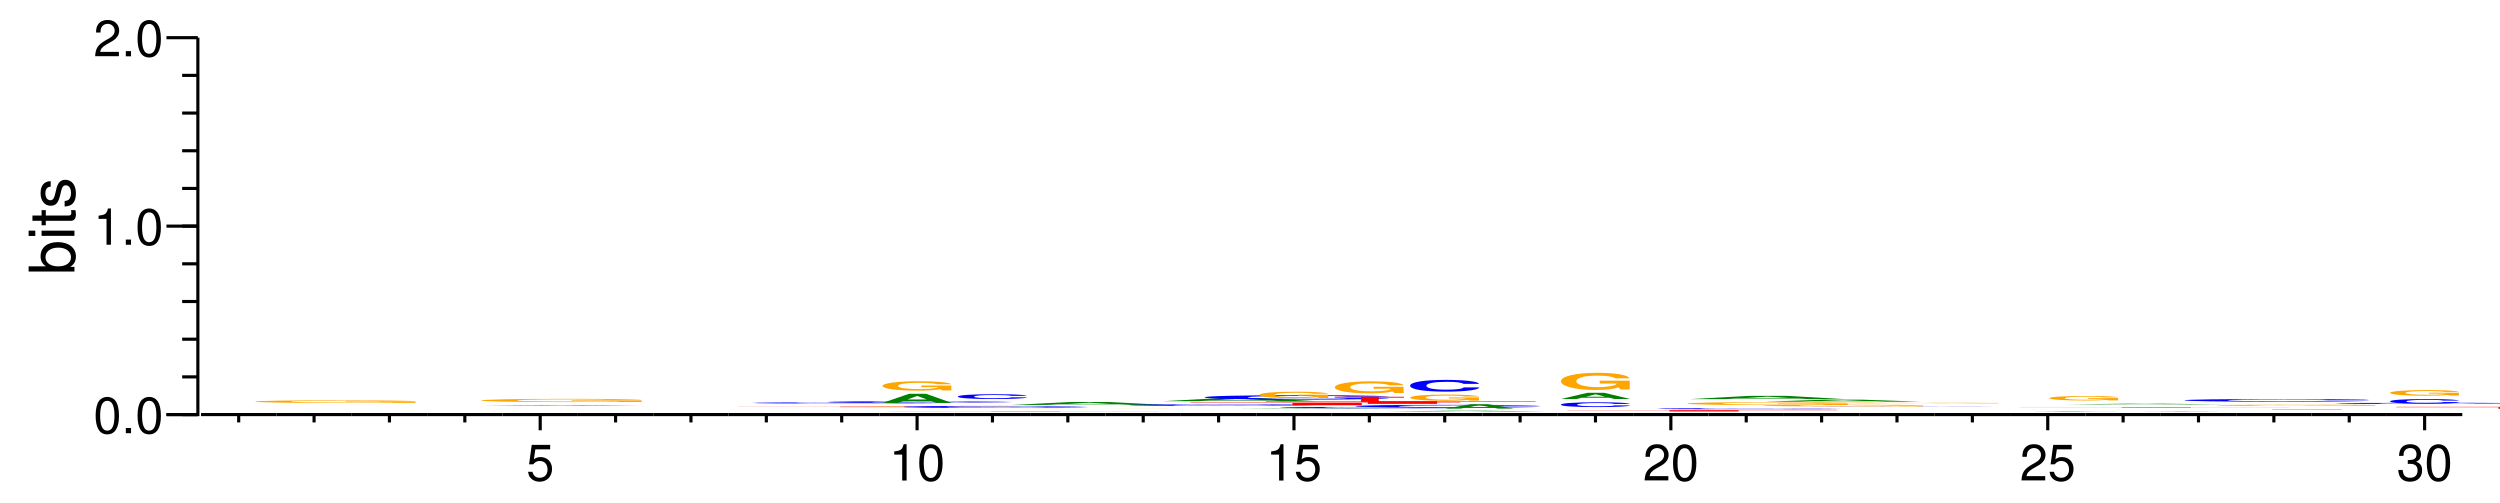 <?xml version="1.0" encoding="UTF-8"?>
<svg xmlns="http://www.w3.org/2000/svg" xmlns:xlink="http://www.w3.org/1999/xlink" width="398pt" height="80pt" viewBox="0 0 398 80" version="1.1">
<defs>
<g>
<symbol overflow="visible" id="glyph0-0">
<path style="stroke:none;" d=""/>
</symbol>
<symbol overflow="visible" id="glyph0-1">
<path style="stroke:none;" d="M 2.203 -5.781 C 1.672 -5.781 1.188 -5.547 0.891 -5.156 C 0.531 -4.641 0.344 -3.875 0.344 -2.797 C 0.344 -0.844 0.984 0.188 2.203 0.188 C 3.406 0.188 4.062 -0.844 4.062 -2.75 C 4.062 -3.875 3.875 -4.625 3.5 -5.156 C 3.203 -5.547 2.734 -5.781 2.203 -5.781 Z M 2.203 -5.156 C 2.953 -5.156 3.344 -4.391 3.344 -2.812 C 3.344 -1.172 2.969 -0.406 2.188 -0.406 C 1.438 -0.406 1.062 -1.203 1.062 -2.797 C 1.062 -4.391 1.438 -5.156 2.203 -5.156 Z M 2.203 -5.156 "/>
</symbol>
<symbol overflow="visible" id="glyph0-2">
<path style="stroke:none;" d="M 1.531 -0.828 L 0.703 -0.828 L 0.703 0 L 1.531 0 Z M 1.531 -0.828 "/>
</symbol>
<symbol overflow="visible" id="glyph0-3">
<path style="stroke:none;" d="M 2.078 -4.125 L 2.078 0 L 2.781 0 L 2.781 -5.781 L 2.312 -5.781 C 2.062 -4.891 1.906 -4.781 0.812 -4.625 L 0.812 -4.125 Z M 2.078 -4.125 "/>
</symbol>
<symbol overflow="visible" id="glyph0-4">
<path style="stroke:none;" d="M 4.047 -0.703 L 1.062 -0.703 C 1.141 -1.172 1.391 -1.484 2.094 -1.906 L 2.891 -2.359 C 3.688 -2.797 4.094 -3.391 4.094 -4.094 C 4.094 -4.578 3.891 -5.031 3.562 -5.328 C 3.219 -5.641 2.812 -5.781 2.266 -5.781 C 1.547 -5.781 1.016 -5.531 0.703 -5.031 C 0.5 -4.734 0.422 -4.375 0.406 -3.781 L 1.109 -3.781 C 1.125 -4.172 1.172 -4.406 1.266 -4.594 C 1.453 -4.953 1.828 -5.172 2.25 -5.172 C 2.891 -5.172 3.375 -4.703 3.375 -4.078 C 3.375 -3.609 3.109 -3.219 2.594 -2.922 L 1.859 -2.5 C 0.688 -1.812 0.344 -1.266 0.266 -0.016 L 4.047 -0.016 Z M 4.047 -0.703 "/>
</symbol>
<symbol overflow="visible" id="glyph0-5">
<path style="stroke:none;" d="M 3.812 -5.672 L 0.875 -5.672 L 0.453 -2.578 L 1.109 -2.578 C 1.438 -2.969 1.703 -3.109 2.156 -3.109 C 2.906 -3.109 3.391 -2.594 3.391 -1.75 C 3.391 -0.938 2.906 -0.438 2.141 -0.438 C 1.531 -0.438 1.156 -0.75 0.984 -1.391 L 0.281 -1.391 C 0.375 -0.922 0.453 -0.703 0.625 -0.5 C 0.938 -0.062 1.516 0.188 2.156 0.188 C 3.297 0.188 4.109 -0.641 4.109 -1.844 C 4.109 -2.969 3.359 -3.734 2.266 -3.734 C 1.875 -3.734 1.547 -3.625 1.219 -3.391 L 1.453 -4.969 L 3.812 -4.969 Z M 3.812 -5.672 "/>
</symbol>
<symbol overflow="visible" id="glyph0-6">
<path style="stroke:none;" d="M 1.766 -2.656 L 2.156 -2.656 C 2.922 -2.656 3.328 -2.297 3.328 -1.609 C 3.328 -0.875 2.891 -0.438 2.156 -0.438 C 1.391 -0.438 1.016 -0.828 0.953 -1.688 L 0.25 -1.688 C 0.281 -1.219 0.375 -0.906 0.5 -0.656 C 0.797 -0.094 1.359 0.188 2.125 0.188 C 3.297 0.188 4.047 -0.516 4.047 -1.609 C 4.047 -2.359 3.766 -2.75 3.094 -2.984 C 3.609 -3.203 3.875 -3.609 3.875 -4.188 C 3.875 -5.188 3.234 -5.781 2.156 -5.781 C 1.016 -5.781 0.406 -5.141 0.375 -3.922 L 1.078 -3.922 C 1.094 -4.266 1.125 -4.469 1.203 -4.641 C 1.375 -4.969 1.719 -5.172 2.156 -5.172 C 2.781 -5.172 3.156 -4.797 3.156 -4.172 C 3.156 -3.766 3.016 -3.516 2.703 -3.375 C 2.516 -3.297 2.25 -3.266 1.766 -3.25 Z M 1.766 -2.656 "/>
</symbol>
<symbol overflow="visible" id="glyph1-0">
<path style="stroke:none;" d=""/>
</symbol>
<symbol overflow="visible" id="glyph1-1">
<path style="stroke:none;" d="M -7.297 -0.547 L 0 -0.547 L 0 -1.297 L -0.672 -1.297 C -0.062 -1.688 0.234 -2.219 0.234 -2.953 C 0.234 -4.328 -0.906 -5.234 -2.641 -5.234 C -4.344 -5.234 -5.391 -4.375 -5.391 -2.984 C -5.391 -2.266 -5.125 -1.766 -4.531 -1.375 L -7.297 -1.375 Z M -4.609 -2.828 C -4.609 -3.766 -3.797 -4.359 -2.547 -4.359 C -1.359 -4.359 -0.547 -3.734 -0.547 -2.828 C -0.547 -1.938 -1.344 -1.375 -2.578 -1.375 C -3.812 -1.375 -4.609 -1.938 -4.609 -2.828 Z M -4.609 -2.828 "/>
</symbol>
<symbol overflow="visible" id="glyph1-2">
<path style="stroke:none;" d="M -5.234 -1.5 L -5.234 -0.672 L 0 -0.672 L 0 -1.5 Z M -7.297 -1.5 L -7.297 -0.656 L -6.234 -0.656 L -6.234 -1.5 Z M -7.297 -1.5 "/>
</symbol>
<symbol overflow="visible" id="glyph1-3">
<path style="stroke:none;" d="M -5.234 -2.547 L -5.234 -1.688 L -6.688 -1.688 L -6.688 -0.844 L -5.234 -0.844 L -5.234 -0.141 L -4.562 -0.141 L -4.562 -0.844 L -0.594 -0.844 C -0.062 -0.844 0.234 -1.203 0.234 -1.859 C 0.234 -2.078 0.203 -2.266 0.156 -2.547 L -0.547 -2.547 C -0.516 -2.422 -0.5 -2.312 -0.5 -2.141 C -0.5 -1.781 -0.594 -1.688 -0.969 -1.688 L -4.562 -1.688 L -4.562 -2.547 Z M -5.234 -2.547 "/>
</symbol>
<symbol overflow="visible" id="glyph1-4">
<path style="stroke:none;" d="M -3.781 -4.375 C -4.812 -4.375 -5.391 -3.688 -5.391 -2.484 C -5.391 -1.266 -4.766 -0.469 -3.797 -0.469 C -2.969 -0.469 -2.578 -0.891 -2.281 -2.125 L -2.094 -2.906 C -1.953 -3.484 -1.734 -3.719 -1.375 -3.719 C -0.875 -3.719 -0.547 -3.234 -0.547 -2.5 C -0.547 -2.047 -0.672 -1.672 -0.891 -1.453 C -1.047 -1.328 -1.188 -1.266 -1.562 -1.219 L -1.562 -0.344 C -0.344 -0.375 0.234 -1.062 0.234 -2.438 C 0.234 -3.75 -0.422 -4.594 -1.438 -4.594 C -2.203 -4.594 -2.641 -4.156 -2.891 -3.109 L -3.078 -2.312 C -3.234 -1.625 -3.453 -1.344 -3.828 -1.344 C -4.312 -1.344 -4.625 -1.766 -4.625 -2.453 C -4.625 -3.125 -4.328 -3.484 -3.781 -3.5 Z M -3.781 -4.375 "/>
</symbol>
<symbol overflow="visible" id="glyph2-0">
<path style="stroke:none;" d=""/>
</symbol>
<symbol overflow="visible" id="glyph2-1">
<path style="stroke:none;" d="M 27.156 -0.219 L 16 -0.219 L 16 -0.141 L 22.344 -0.141 C 22.203 -0.125 21.812 -0.109 20.969 -0.094 C 19.594 -0.062 17.453 -0.062 15.281 -0.062 C 10.625 -0.062 7.328 -0.125 7.328 -0.203 C 7.328 -0.281 10.234 -0.328 15.125 -0.328 C 17.109 -0.328 18.797 -0.328 20.062 -0.312 C 20.859 -0.297 21.281 -0.297 21.781 -0.266 L 27.156 -0.266 C 26.469 -0.344 21.812 -0.406 15.094 -0.406 C 7.062 -0.406 1.609 -0.328 1.609 -0.203 C 1.609 -0.078 7.109 0.016 14.625 0.016 C 18.375 0.016 20.891 -0.016 23.031 -0.047 L 23.719 0 L 27.156 0 Z M 27.156 -0.219 "/>
</symbol>
<symbol overflow="visible" id="glyph3-0">
<path style="stroke:none;" d=""/>
</symbol>
<symbol overflow="visible" id="glyph3-1">
<path style="stroke:none;" d="M 18.219 -0.016 L 19.969 0 L 25.562 0 L 16.391 -0.094 L 10.359 -0.094 L 0.953 0 L 6.516 0 L 8.297 -0.016 Z M 16.719 -0.031 L 9.812 -0.031 L 13.266 -0.062 Z M 16.719 -0.031 "/>
</symbol>
<symbol overflow="visible" id="glyph4-0">
<path style="stroke:none;" d=""/>
</symbol>
<symbol overflow="visible" id="glyph4-1">
<path style="stroke:none;" d="M 27.156 -0.266 L 16 -0.266 L 16 -0.172 L 22.344 -0.172 C 22.203 -0.141 21.812 -0.141 20.969 -0.109 C 19.594 -0.078 17.453 -0.078 15.281 -0.078 C 10.625 -0.078 7.328 -0.141 7.328 -0.234 C 7.328 -0.344 10.234 -0.406 15.125 -0.406 C 17.109 -0.406 18.797 -0.391 20.062 -0.375 C 20.859 -0.359 21.281 -0.359 21.781 -0.328 L 27.156 -0.328 C 26.469 -0.438 21.812 -0.5 15.094 -0.5 C 7.062 -0.5 1.609 -0.391 1.609 -0.234 C 1.609 -0.094 7.109 0.016 14.625 0.016 C 18.375 0.016 20.891 -0.016 23.031 -0.062 L 23.719 0 L 27.156 0 Z M 27.156 -0.266 "/>
</symbol>
<symbol overflow="visible" id="glyph5-0">
<path style="stroke:none;" d=""/>
</symbol>
<symbol overflow="visible" id="glyph5-1">
<path style="stroke:none;" d="M 28.312 -0.062 L 43.969 -0.062 L 43.969 -0.078 L 1.031 -0.078 L 1.031 -0.062 L 17.281 -0.062 L 17.281 0 L 28.312 0 Z M 28.312 -0.062 "/>
</symbol>
<symbol overflow="visible" id="glyph6-0">
<path style="stroke:none;" d=""/>
</symbol>
<symbol overflow="visible" id="glyph6-1">
<path style="stroke:none;" d="M 31.375 -0.125 C 31.141 -0.141 30.547 -0.156 29.125 -0.156 C 26.547 -0.188 22.406 -0.188 17.391 -0.188 C 7.906 -0.188 2.031 -0.156 2.031 -0.094 C 2.031 -0.031 7.859 0 17.203 0 C 25.578 0 31.094 -0.016 31.516 -0.062 L 24.797 -0.062 C 24.328 -0.047 21.672 -0.031 17.391 -0.031 C 12.047 -0.031 8.922 -0.047 8.922 -0.094 C 8.922 -0.141 12.188 -0.156 17.625 -0.156 C 21.625 -0.156 23.875 -0.156 24.797 -0.125 Z M 31.375 -0.125 "/>
</symbol>
<symbol overflow="visible" id="glyph7-0">
<path style="stroke:none;" d=""/>
</symbol>
<symbol overflow="visible" id="glyph7-1">
<path style="stroke:none;" d="M 27.156 -0.031 L 16 -0.031 L 22.344 -0.031 C 22.203 -0.016 21.812 -0.016 20.969 -0.016 C 19.594 -0.016 17.453 -0.016 15.281 -0.016 C 10.625 -0.016 7.328 -0.016 7.328 -0.031 C 7.328 -0.047 10.234 -0.062 15.125 -0.062 C 17.109 -0.062 18.797 -0.062 20.062 -0.047 C 20.859 -0.047 21.281 -0.047 21.781 -0.047 L 27.156 -0.047 C 26.469 -0.062 21.812 -0.062 15.094 -0.062 C 7.062 -0.062 1.609 -0.062 1.609 -0.031 C 1.609 -0.016 7.109 0 14.625 0 C 18.375 0 20.891 0 23.031 -0.016 L 23.719 0 L 27.156 0 Z M 27.156 -0.031 "/>
</symbol>
<symbol overflow="visible" id="glyph8-0">
<path style="stroke:none;" d=""/>
</symbol>
<symbol overflow="visible" id="glyph8-1">
<path style="stroke:none;" d="M 31.375 -0.188 C 31.141 -0.203 30.547 -0.219 29.125 -0.234 C 26.547 -0.266 22.406 -0.281 17.391 -0.281 C 7.906 -0.281 2.031 -0.234 2.031 -0.141 C 2.031 -0.047 7.859 0 17.203 0 C 25.578 0 31.094 -0.031 31.516 -0.094 L 24.797 -0.094 C 24.328 -0.062 21.672 -0.047 17.391 -0.047 C 12.047 -0.047 8.922 -0.078 8.922 -0.141 C 8.922 -0.203 12.188 -0.234 17.625 -0.234 C 21.625 -0.234 23.875 -0.219 24.797 -0.188 Z M 31.375 -0.188 "/>
</symbol>
<symbol overflow="visible" id="glyph9-0">
<path style="stroke:none;" d=""/>
</symbol>
<symbol overflow="visible" id="glyph9-1">
<path style="stroke:none;" d="M 28.312 -0.031 L 43.969 -0.031 L 43.969 -0.047 L 1.031 -0.047 L 1.031 -0.031 L 17.281 -0.031 L 17.281 0 L 28.312 0 Z M 28.312 -0.031 "/>
</symbol>
<symbol overflow="visible" id="glyph10-0">
<path style="stroke:none;" d=""/>
</symbol>
<symbol overflow="visible" id="glyph10-1">
<path style="stroke:none;" d="M 31.375 -0.219 C 31.141 -0.234 30.547 -0.25 29.125 -0.281 C 26.547 -0.312 22.406 -0.328 17.391 -0.328 C 7.906 -0.328 2.031 -0.266 2.031 -0.156 C 2.031 -0.062 7.859 0 17.203 0 C 25.578 0 31.094 -0.031 31.516 -0.109 L 24.797 -0.109 C 24.328 -0.062 21.672 -0.047 17.391 -0.047 C 12.047 -0.047 8.922 -0.094 8.922 -0.156 C 8.922 -0.234 12.188 -0.266 17.625 -0.266 C 21.625 -0.266 23.875 -0.25 24.797 -0.219 Z M 31.375 -0.219 "/>
</symbol>
<symbol overflow="visible" id="glyph11-0">
<path style="stroke:none;" d=""/>
</symbol>
<symbol overflow="visible" id="glyph11-1">
<path style="stroke:none;" d="M 8.156 -0.297 L 8.938 0 L 11.453 0 L 7.344 -1.453 L 4.641 -1.453 L 0.422 0 L 2.922 0 L 3.719 -0.297 Z M 7.484 -0.547 L 4.391 -0.547 L 5.938 -1.109 Z M 7.484 -0.547 "/>
</symbol>
<symbol overflow="visible" id="glyph12-0">
<path style="stroke:none;" d=""/>
</symbol>
<symbol overflow="visible" id="glyph12-1">
<path style="stroke:none;" d="M 11.641 -0.766 L 6.859 -0.766 L 6.859 -0.516 L 9.578 -0.516 C 9.516 -0.438 9.344 -0.391 8.984 -0.344 C 8.406 -0.25 7.484 -0.203 6.547 -0.203 C 4.547 -0.203 3.141 -0.406 3.141 -0.703 C 3.141 -1.016 4.391 -1.203 6.484 -1.203 C 7.344 -1.203 8.062 -1.172 8.594 -1.109 C 8.938 -1.078 9.125 -1.047 9.328 -0.969 L 11.641 -0.969 C 11.344 -1.266 9.344 -1.453 6.469 -1.453 C 3.031 -1.453 0.688 -1.141 0.688 -0.703 C 0.688 -0.266 3.047 0.047 6.266 0.047 C 7.875 0.047 8.953 -0.031 9.875 -0.188 L 10.172 0 L 11.641 0 Z M 11.641 -0.766 "/>
</symbol>
<symbol overflow="visible" id="glyph13-0">
<path style="stroke:none;" d=""/>
</symbol>
<symbol overflow="visible" id="glyph13-1">
<path style="stroke:none;" d="M 27.156 -0.016 L 16 -0.016 L 22.344 -0.016 C 22.203 -0.016 21.812 -0.016 20.969 -0.016 C 19.594 0 17.453 0 15.281 0 C 10.625 0 7.328 -0.016 7.328 -0.016 C 7.328 -0.031 10.234 -0.031 15.125 -0.031 C 17.109 -0.031 18.797 -0.031 20.062 -0.031 C 20.859 -0.031 21.281 -0.031 21.781 -0.031 L 27.156 -0.031 C 26.469 -0.031 21.812 -0.031 15.094 -0.031 C 7.062 -0.031 1.609 -0.031 1.609 -0.016 C 1.609 0 7.109 0 14.625 0 C 18.375 0 20.891 0 23.031 0 L 27.156 0 Z M 27.156 -0.016 "/>
</symbol>
<symbol overflow="visible" id="glyph14-0">
<path style="stroke:none;" d=""/>
</symbol>
<symbol overflow="visible" id="glyph14-1">
<path style="stroke:none;" d="M 18.219 -0.094 L 19.969 0 L 25.562 0 L 16.391 -0.469 L 10.359 -0.469 L 0.953 0 L 6.516 0 L 8.297 -0.094 Z M 16.719 -0.172 L 9.812 -0.172 L 13.266 -0.359 Z M 16.719 -0.172 "/>
</symbol>
<symbol overflow="visible" id="glyph15-0">
<path style="stroke:none;" d=""/>
</symbol>
<symbol overflow="visible" id="glyph15-1">
<path style="stroke:none;" d="M 11.734 -0.484 C 11.641 -0.547 11.422 -0.594 10.891 -0.641 C 9.922 -0.719 8.375 -0.75 6.5 -0.75 C 2.953 -0.75 0.75 -0.609 0.75 -0.359 C 0.75 -0.125 2.938 0.016 6.438 0.016 C 9.562 0.016 11.625 -0.078 11.781 -0.25 L 9.266 -0.25 C 9.094 -0.156 8.109 -0.109 6.5 -0.109 C 4.5 -0.109 3.344 -0.203 3.344 -0.359 C 3.344 -0.531 4.562 -0.625 6.594 -0.625 C 8.078 -0.625 8.922 -0.578 9.266 -0.484 Z M 11.734 -0.484 "/>
</symbol>
<symbol overflow="visible" id="glyph16-0">
<path style="stroke:none;" d=""/>
</symbol>
<symbol overflow="visible" id="glyph16-1">
<path style="stroke:none;" d="M 31.375 -0.172 C 31.141 -0.203 30.547 -0.219 29.125 -0.234 C 26.547 -0.266 22.406 -0.266 17.391 -0.266 C 7.906 -0.266 2.031 -0.219 2.031 -0.141 C 2.031 -0.047 7.859 0 17.203 0 C 25.578 0 31.094 -0.031 31.516 -0.094 L 24.797 -0.094 C 24.328 -0.062 21.672 -0.047 17.391 -0.047 C 12.047 -0.047 8.922 -0.078 8.922 -0.141 C 8.922 -0.188 12.188 -0.219 17.625 -0.219 C 21.625 -0.219 23.875 -0.219 24.797 -0.172 Z M 31.375 -0.172 "/>
</symbol>
<symbol overflow="visible" id="glyph17-0">
<path style="stroke:none;" d=""/>
</symbol>
<symbol overflow="visible" id="glyph17-1">
<path style="stroke:none;" d="M 18.219 -0.094 L 19.969 0 L 25.562 0 L 16.391 -0.516 L 10.359 -0.516 L 0.953 0 L 6.516 0 L 8.297 -0.094 Z M 16.719 -0.188 L 9.812 -0.188 L 13.266 -0.391 Z M 16.719 -0.188 "/>
</symbol>
<symbol overflow="visible" id="glyph18-0">
<path style="stroke:none;" d=""/>
</symbol>
<symbol overflow="visible" id="glyph18-1">
<path style="stroke:none;" d="M 18.219 -0.016 L 19.969 0 L 25.562 0 L 16.391 -0.062 L 10.359 -0.062 L 0.953 0 L 6.516 0 L 8.297 -0.016 Z M 16.719 -0.016 L 9.812 -0.016 L 13.266 -0.047 Z M 16.719 -0.016 "/>
</symbol>
<symbol overflow="visible" id="glyph19-0">
<path style="stroke:none;" d=""/>
</symbol>
<symbol overflow="visible" id="glyph19-1">
<path style="stroke:none;" d="M 28.312 -0.359 L 43.969 -0.359 L 43.969 -0.422 L 1.031 -0.422 L 1.031 -0.359 L 17.281 -0.359 L 17.281 0 L 28.312 0 Z M 28.312 -0.359 "/>
</symbol>
<symbol overflow="visible" id="glyph20-0">
<path style="stroke:none;" d=""/>
</symbol>
<symbol overflow="visible" id="glyph20-1">
<path style="stroke:none;" d="M 31.375 -0.453 C 31.141 -0.516 30.547 -0.547 29.125 -0.594 C 26.547 -0.656 22.406 -0.688 17.391 -0.688 C 7.906 -0.688 2.031 -0.562 2.031 -0.344 C 2.031 -0.125 7.859 0.016 17.203 0.016 C 25.578 0.016 31.094 -0.078 31.516 -0.234 L 24.797 -0.234 C 24.328 -0.141 21.672 -0.109 17.391 -0.109 C 12.047 -0.109 8.922 -0.188 8.922 -0.344 C 8.922 -0.484 12.188 -0.578 17.625 -0.578 C 21.625 -0.578 23.875 -0.547 24.797 -0.453 Z M 31.375 -0.453 "/>
</symbol>
<symbol overflow="visible" id="glyph21-0">
<path style="stroke:none;" d=""/>
</symbol>
<symbol overflow="visible" id="glyph21-1">
<path style="stroke:none;" d="M 31.375 -0.141 C 31.141 -0.156 30.547 -0.172 29.125 -0.188 C 26.547 -0.203 22.406 -0.219 17.391 -0.219 C 7.906 -0.219 2.031 -0.172 2.031 -0.109 C 2.031 -0.031 7.859 0 17.203 0 C 25.578 0 31.094 -0.016 31.516 -0.078 L 24.797 -0.078 C 24.328 -0.047 21.672 -0.031 17.391 -0.031 C 12.047 -0.031 8.922 -0.062 8.922 -0.109 C 8.922 -0.156 12.188 -0.172 17.625 -0.172 C 21.625 -0.172 23.875 -0.172 24.797 -0.141 Z M 31.375 -0.141 "/>
</symbol>
<symbol overflow="visible" id="glyph22-0">
<path style="stroke:none;" d=""/>
</symbol>
<symbol overflow="visible" id="glyph22-1">
<path style="stroke:none;" d="M 28.312 -0.359 L 43.969 -0.359 L 43.969 -0.438 L 1.031 -0.438 L 1.031 -0.359 L 17.281 -0.359 L 17.281 0 L 28.312 0 Z M 28.312 -0.359 "/>
</symbol>
<symbol overflow="visible" id="glyph23-0">
<path style="stroke:none;" d=""/>
</symbol>
<symbol overflow="visible" id="glyph23-1">
<path style="stroke:none;" d="M 11.641 -0.531 L 6.859 -0.531 L 6.859 -0.359 L 9.578 -0.359 C 9.516 -0.312 9.344 -0.266 8.984 -0.234 C 8.406 -0.172 7.484 -0.141 6.547 -0.141 C 4.547 -0.141 3.141 -0.281 3.141 -0.484 C 3.141 -0.703 4.391 -0.828 6.484 -0.828 C 7.344 -0.828 8.062 -0.812 8.594 -0.781 C 8.938 -0.75 9.125 -0.719 9.328 -0.672 L 11.641 -0.672 C 11.344 -0.875 9.344 -1 6.469 -1 C 3.031 -1 0.688 -0.797 0.688 -0.484 C 0.688 -0.188 3.047 0.031 6.266 0.031 C 7.875 0.031 8.953 -0.016 9.875 -0.125 L 10.172 0 L 11.641 0 Z M 11.641 -0.531 "/>
</symbol>
<symbol overflow="visible" id="glyph24-0">
<path style="stroke:none;" d=""/>
</symbol>
<symbol overflow="visible" id="glyph24-1">
<path style="stroke:none;" d="M 18.219 -0.016 L 19.969 0 L 25.562 0 L 16.391 -0.109 L 10.359 -0.109 L 0.953 0 L 6.516 0 L 8.297 -0.016 Z M 16.719 -0.031 L 9.812 -0.031 L 13.266 -0.078 Z M 16.719 -0.031 "/>
</symbol>
<symbol overflow="visible" id="glyph25-0">
<path style="stroke:none;" d=""/>
</symbol>
<symbol overflow="visible" id="glyph25-1">
<path style="stroke:none;" d="M 31.375 -0.297 C 31.141 -0.328 30.547 -0.344 29.125 -0.375 C 26.547 -0.422 22.406 -0.438 17.391 -0.438 C 7.906 -0.438 2.031 -0.359 2.031 -0.219 C 2.031 -0.078 7.859 0.016 17.203 0.016 C 25.578 0.016 31.094 -0.047 31.516 -0.156 L 24.797 -0.156 C 24.328 -0.094 21.672 -0.062 17.391 -0.062 C 12.047 -0.062 8.922 -0.125 8.922 -0.219 C 8.922 -0.312 12.188 -0.359 17.625 -0.359 C 21.625 -0.359 23.875 -0.344 24.797 -0.297 Z M 31.375 -0.297 "/>
</symbol>
<symbol overflow="visible" id="glyph26-0">
<path style="stroke:none;" d=""/>
</symbol>
<symbol overflow="visible" id="glyph26-1">
<path style="stroke:none;" d="M 7.266 -0.672 L 11.281 -0.672 L 11.281 -0.812 L 0.266 -0.812 L 0.266 -0.672 L 4.438 -0.672 L 4.438 0 L 7.266 0 Z M 7.266 -0.672 "/>
</symbol>
<symbol overflow="visible" id="glyph27-0">
<path style="stroke:none;" d=""/>
</symbol>
<symbol overflow="visible" id="glyph27-1">
<path style="stroke:none;" d="M 11.641 -0.984 L 6.859 -0.984 L 6.859 -0.672 L 9.578 -0.672 C 9.516 -0.562 9.344 -0.5 8.984 -0.438 C 8.406 -0.328 7.484 -0.266 6.547 -0.266 C 4.547 -0.266 3.141 -0.531 3.141 -0.906 C 3.141 -1.297 4.391 -1.531 6.484 -1.531 C 7.344 -1.531 8.062 -1.5 8.594 -1.422 C 8.938 -1.375 9.125 -1.328 9.328 -1.234 L 11.641 -1.234 C 11.344 -1.625 9.344 -1.859 6.469 -1.859 C 3.031 -1.859 0.688 -1.469 0.688 -0.891 C 0.688 -0.344 3.047 0.062 6.266 0.062 C 7.875 0.062 8.953 -0.031 9.875 -0.234 L 10.172 0 L 11.641 0 Z M 11.641 -0.984 "/>
</symbol>
<symbol overflow="visible" id="glyph28-0">
<path style="stroke:none;" d=""/>
</symbol>
<symbol overflow="visible" id="glyph28-1">
<path style="stroke:none;" d="M 8.156 -0.141 L 8.938 0 L 11.453 0 L 7.344 -0.703 L 4.641 -0.703 L 0.422 0 L 2.922 0 L 3.719 -0.141 Z M 7.484 -0.25 L 4.391 -0.25 L 5.938 -0.547 Z M 7.484 -0.25 "/>
</symbol>
<symbol overflow="visible" id="glyph29-0">
<path style="stroke:none;" d=""/>
</symbol>
<symbol overflow="visible" id="glyph29-1">
<path style="stroke:none;" d="M 11.641 -0.516 L 6.859 -0.516 L 6.859 -0.344 L 9.578 -0.344 C 9.516 -0.297 9.344 -0.266 8.984 -0.234 C 8.406 -0.172 7.484 -0.141 6.547 -0.141 C 4.547 -0.141 3.141 -0.281 3.141 -0.469 C 3.141 -0.688 4.391 -0.797 6.484 -0.797 C 7.344 -0.797 8.062 -0.781 8.594 -0.75 C 8.938 -0.719 9.125 -0.703 9.328 -0.656 L 11.641 -0.656 C 11.344 -0.844 9.344 -0.969 6.469 -0.969 C 3.031 -0.969 0.688 -0.766 0.688 -0.469 C 0.688 -0.188 3.047 0.031 6.266 0.031 C 7.875 0.031 8.953 -0.016 9.875 -0.125 L 10.172 0 L 11.641 0 Z M 11.641 -0.516 "/>
</symbol>
<symbol overflow="visible" id="glyph30-0">
<path style="stroke:none;" d=""/>
</symbol>
<symbol overflow="visible" id="glyph30-1">
<path style="stroke:none;" d="M 11.734 -1.172 C 11.641 -1.328 11.422 -1.422 10.891 -1.531 C 9.922 -1.703 8.375 -1.812 6.5 -1.812 C 2.953 -1.812 0.75 -1.453 0.75 -0.875 C 0.75 -0.297 2.938 0.062 6.438 0.062 C 9.562 0.062 11.625 -0.203 11.781 -0.609 L 9.266 -0.609 C 9.094 -0.375 8.109 -0.25 6.5 -0.25 C 4.5 -0.25 3.344 -0.484 3.344 -0.875 C 3.344 -1.266 4.562 -1.5 6.594 -1.5 C 8.078 -1.5 8.922 -1.391 9.266 -1.172 Z M 11.734 -1.172 "/>
</symbol>
<symbol overflow="visible" id="glyph31-0">
<path style="stroke:none;" d=""/>
</symbol>
<symbol overflow="visible" id="glyph31-1">
<path style="stroke:none;" d="M 28.312 -0.172 L 43.969 -0.172 L 43.969 -0.203 L 1.031 -0.203 L 1.031 -0.172 L 17.281 -0.172 L 17.281 0 L 28.312 0 Z M 28.312 -0.172 "/>
</symbol>
<symbol overflow="visible" id="glyph32-0">
<path style="stroke:none;" d=""/>
</symbol>
<symbol overflow="visible" id="glyph32-1">
<path style="stroke:none;" d="M 11.734 -0.484 C 11.641 -0.547 11.422 -0.594 10.891 -0.641 C 9.922 -0.719 8.375 -0.75 6.5 -0.75 C 2.953 -0.75 0.75 -0.609 0.75 -0.359 C 0.75 -0.125 2.938 0.016 6.438 0.016 C 9.562 0.016 11.625 -0.078 11.781 -0.25 L 9.266 -0.25 C 9.094 -0.156 8.109 -0.109 6.5 -0.109 C 4.5 -0.109 3.344 -0.203 3.344 -0.359 C 3.344 -0.531 4.562 -0.625 6.594 -0.625 C 8.078 -0.625 8.922 -0.578 9.266 -0.484 Z M 11.734 -0.484 "/>
</symbol>
<symbol overflow="visible" id="glyph33-0">
<path style="stroke:none;" d=""/>
</symbol>
<symbol overflow="visible" id="glyph33-1">
<path style="stroke:none;" d="M 8.156 -0.203 L 8.938 0 L 11.453 0 L 7.344 -0.984 L 4.641 -0.984 L 0.422 0 L 2.922 0 L 3.719 -0.203 Z M 7.484 -0.359 L 4.391 -0.359 L 5.938 -0.75 Z M 7.484 -0.359 "/>
</symbol>
<symbol overflow="visible" id="glyph34-0">
<path style="stroke:none;" d=""/>
</symbol>
<symbol overflow="visible" id="glyph34-1">
<path style="stroke:none;" d="M 11.641 -1.406 L 6.859 -1.406 L 6.859 -0.953 L 9.578 -0.953 C 9.516 -0.812 9.344 -0.719 8.984 -0.625 C 8.406 -0.469 7.484 -0.375 6.547 -0.375 C 4.547 -0.375 3.141 -0.766 3.141 -1.297 C 3.141 -1.859 4.391 -2.203 6.484 -2.203 C 7.344 -2.203 8.062 -2.156 8.594 -2.047 C 8.938 -1.984 9.125 -1.922 9.328 -1.781 L 11.641 -1.781 C 11.344 -2.328 9.344 -2.656 6.469 -2.656 C 3.031 -2.656 0.688 -2.109 0.688 -1.297 C 0.688 -0.5 3.047 0.078 6.266 0.078 C 7.875 0.078 8.953 -0.047 9.875 -0.344 L 10.172 0 L 11.641 0 Z M 11.641 -1.406 "/>
</symbol>
<symbol overflow="visible" id="glyph35-0">
<path style="stroke:none;" d=""/>
</symbol>
<symbol overflow="visible" id="glyph35-1">
<path style="stroke:none;" d="M 31.375 -0.125 C 31.141 -0.141 30.547 -0.141 29.125 -0.156 C 26.547 -0.172 22.406 -0.188 17.391 -0.188 C 7.906 -0.188 2.031 -0.156 2.031 -0.094 C 2.031 -0.031 7.859 0 17.203 0 C 25.578 0 31.094 -0.016 31.516 -0.062 L 24.797 -0.062 C 24.328 -0.047 21.672 -0.031 17.391 -0.031 C 12.047 -0.031 8.922 -0.047 8.922 -0.094 C 8.922 -0.125 12.188 -0.156 17.625 -0.156 C 21.625 -0.156 23.875 -0.141 24.797 -0.125 Z M 31.375 -0.125 "/>
</symbol>
<symbol overflow="visible" id="glyph36-0">
<path style="stroke:none;" d=""/>
</symbol>
<symbol overflow="visible" id="glyph36-1">
<path style="stroke:none;" d="M 27.156 -0.25 L 16 -0.25 L 16 -0.172 L 22.344 -0.172 C 22.203 -0.141 21.812 -0.125 20.969 -0.109 C 19.594 -0.078 17.453 -0.062 15.281 -0.062 C 10.625 -0.062 7.328 -0.141 7.328 -0.219 C 7.328 -0.328 10.234 -0.375 15.125 -0.375 C 17.109 -0.375 18.797 -0.375 20.062 -0.359 C 20.859 -0.344 21.281 -0.328 21.781 -0.312 L 27.156 -0.312 C 26.469 -0.406 21.812 -0.453 15.094 -0.453 C 7.062 -0.453 1.609 -0.375 1.609 -0.219 C 1.609 -0.094 7.109 0.016 14.625 0.016 C 18.375 0.016 20.891 -0.016 23.031 -0.062 L 23.719 0 L 27.156 0 Z M 27.156 -0.25 "/>
</symbol>
<symbol overflow="visible" id="glyph37-0">
<path style="stroke:none;" d=""/>
</symbol>
<symbol overflow="visible" id="glyph37-1">
<path style="stroke:none;" d="M 18.219 -0.094 L 19.969 0 L 25.562 0 L 16.391 -0.516 L 10.359 -0.516 L 0.953 0 L 6.516 0 L 8.297 -0.094 Z M 16.719 -0.188 L 9.812 -0.188 L 13.266 -0.391 Z M 16.719 -0.188 "/>
</symbol>
<symbol overflow="visible" id="glyph38-0">
<path style="stroke:none;" d=""/>
</symbol>
<symbol overflow="visible" id="glyph38-1">
<path style="stroke:none;" d="M 27.156 -0.141 L 16 -0.141 L 16 -0.094 L 22.344 -0.094 C 22.203 -0.078 21.812 -0.078 20.969 -0.062 C 19.594 -0.047 17.453 -0.047 15.281 -0.047 C 10.625 -0.047 7.328 -0.078 7.328 -0.141 C 7.328 -0.188 10.234 -0.219 15.125 -0.219 C 17.109 -0.219 18.797 -0.219 20.062 -0.203 C 20.859 -0.203 21.281 -0.203 21.781 -0.188 L 27.156 -0.188 C 26.469 -0.234 21.812 -0.266 15.094 -0.266 C 7.062 -0.266 1.609 -0.219 1.609 -0.141 C 1.609 -0.047 7.109 0 14.625 0 C 18.375 0 20.891 0 23.031 -0.031 L 23.719 0 L 27.156 0 Z M 27.156 -0.141 "/>
</symbol>
<symbol overflow="visible" id="glyph39-0">
<path style="stroke:none;" d=""/>
</symbol>
<symbol overflow="visible" id="glyph39-1">
<path style="stroke:none;" d="M 18.219 -0.062 L 19.969 0 L 25.562 0 L 16.391 -0.312 L 10.359 -0.312 L 0.953 0 L 6.516 0 L 8.297 -0.062 Z M 16.719 -0.109 L 9.812 -0.109 L 13.266 -0.234 Z M 16.719 -0.109 "/>
</symbol>
<symbol overflow="visible" id="glyph40-0">
<path style="stroke:none;" d=""/>
</symbol>
<symbol overflow="visible" id="glyph40-1">
<path style="stroke:none;" d="M 31.375 -0.016 C 31.141 -0.016 30.547 -0.031 29.125 -0.031 C 26.547 -0.031 22.406 -0.031 17.391 -0.031 C 7.906 -0.031 2.031 -0.031 2.031 -0.016 C 2.031 0 7.859 0 17.203 0 C 25.578 0 31.094 0 31.516 -0.016 L 24.797 -0.016 C 24.328 0 21.672 0 17.391 0 C 12.047 0 8.922 -0.016 8.922 -0.016 C 8.922 -0.016 12.188 -0.031 17.625 -0.031 C 21.625 -0.031 23.875 -0.031 24.797 -0.016 Z M 31.375 -0.016 "/>
</symbol>
<symbol overflow="visible" id="glyph41-0">
<path style="stroke:none;" d=""/>
</symbol>
<symbol overflow="visible" id="glyph41-1">
<path style="stroke:none;" d="M 27.156 -0.062 L 16 -0.062 L 16 -0.047 L 22.344 -0.047 C 22.203 -0.031 21.812 -0.031 20.969 -0.031 C 19.594 -0.016 17.453 -0.016 15.281 -0.016 C 10.625 -0.016 7.328 -0.031 7.328 -0.062 C 7.328 -0.094 10.234 -0.109 15.125 -0.109 C 17.109 -0.109 18.797 -0.109 20.062 -0.094 C 20.859 -0.094 21.281 -0.094 21.781 -0.094 L 27.156 -0.094 C 26.469 -0.109 21.812 -0.125 15.094 -0.125 C 7.062 -0.125 1.609 -0.109 1.609 -0.062 C 1.609 -0.031 7.109 0 14.625 0 C 18.375 0 20.891 0 23.031 -0.016 L 23.719 0 L 27.156 0 Z M 27.156 -0.062 "/>
</symbol>
<symbol overflow="visible" id="glyph42-0">
<path style="stroke:none;" d=""/>
</symbol>
<symbol overflow="visible" id="glyph42-1">
<path style="stroke:none;" d="M 31.375 -0.031 C 31.141 -0.031 30.547 -0.047 29.125 -0.047 C 26.547 -0.047 22.406 -0.047 17.391 -0.047 C 7.906 -0.047 2.031 -0.047 2.031 -0.031 C 2.031 -0.016 7.859 0 17.203 0 C 25.578 0 31.094 0 31.516 -0.016 L 24.797 -0.016 C 24.328 -0.016 21.672 0 17.391 0 C 12.047 0 8.922 -0.016 8.922 -0.031 C 8.922 -0.031 12.188 -0.047 17.625 -0.047 C 21.625 -0.047 23.875 -0.047 24.797 -0.031 Z M 31.375 -0.031 "/>
</symbol>
<symbol overflow="visible" id="glyph43-0">
<path style="stroke:none;" d=""/>
</symbol>
<symbol overflow="visible" id="glyph43-1">
<path style="stroke:none;" d="M 28.312 -0.062 L 43.969 -0.062 L 43.969 -0.078 L 1.031 -0.078 L 1.031 -0.062 L 17.281 -0.062 L 17.281 0 L 28.312 0 Z M 28.312 -0.062 "/>
</symbol>
<symbol overflow="visible" id="glyph44-0">
<path style="stroke:none;" d=""/>
</symbol>
<symbol overflow="visible" id="glyph44-1">
<path style="stroke:none;" d="M 18.219 -0.016 L 19.969 0 L 25.562 0 L 16.391 -0.109 L 10.359 -0.109 L 0.953 0 L 6.516 0 L 8.297 -0.016 Z M 16.719 -0.047 L 9.812 -0.047 L 13.266 -0.094 Z M 16.719 -0.047 "/>
</symbol>
<symbol overflow="visible" id="glyph45-0">
<path style="stroke:none;" d=""/>
</symbol>
<symbol overflow="visible" id="glyph45-1">
<path style="stroke:none;" d="M 11.641 -0.375 L 6.859 -0.375 L 6.859 -0.25 L 9.578 -0.25 C 9.516 -0.203 9.344 -0.203 8.984 -0.172 C 8.406 -0.125 7.484 -0.109 6.547 -0.109 C 4.547 -0.109 3.141 -0.203 3.141 -0.344 C 3.141 -0.5 4.391 -0.594 6.484 -0.594 C 7.344 -0.594 8.062 -0.578 8.594 -0.547 C 8.938 -0.531 9.125 -0.516 9.328 -0.484 L 11.641 -0.484 C 11.344 -0.625 9.344 -0.703 6.469 -0.703 C 3.031 -0.703 0.688 -0.578 0.688 -0.344 C 0.688 -0.141 3.047 0.016 6.266 0.016 C 7.875 0.016 8.953 -0.016 9.875 -0.094 L 10.172 0 L 11.641 0 Z M 11.641 -0.375 "/>
</symbol>
<symbol overflow="visible" id="glyph46-0">
<path style="stroke:none;" d=""/>
</symbol>
<symbol overflow="visible" id="glyph46-1">
<path style="stroke:none;" d="M 28.312 -0.047 L 43.969 -0.047 L 1.031 -0.047 L 17.281 -0.047 L 17.281 0 L 28.312 0 Z M 28.312 -0.047 "/>
</symbol>
<symbol overflow="visible" id="glyph47-0">
<path style="stroke:none;" d=""/>
</symbol>
<symbol overflow="visible" id="glyph47-1">
<path style="stroke:none;" d="M 27.156 -0.094 L 16 -0.094 L 16 -0.062 L 22.344 -0.062 C 22.203 -0.062 21.812 -0.047 20.969 -0.047 C 19.594 -0.031 17.453 -0.031 15.281 -0.031 C 10.625 -0.031 7.328 -0.062 7.328 -0.094 C 7.328 -0.125 10.234 -0.156 15.125 -0.156 C 17.109 -0.156 18.797 -0.156 20.062 -0.141 C 20.859 -0.141 21.281 -0.141 21.781 -0.125 L 27.156 -0.125 C 26.469 -0.172 21.812 -0.188 15.094 -0.188 C 7.062 -0.188 1.609 -0.156 1.609 -0.094 C 1.609 -0.031 7.109 0 14.625 0 C 18.375 0 20.891 0 23.031 -0.031 L 23.719 0 L 27.156 0 Z M 27.156 -0.094 "/>
</symbol>
<symbol overflow="visible" id="glyph48-0">
<path style="stroke:none;" d=""/>
</symbol>
<symbol overflow="visible" id="glyph48-1">
<path style="stroke:none;" d="M 31.375 -0.266 C 31.141 -0.312 30.547 -0.328 29.125 -0.344 C 26.547 -0.391 22.406 -0.406 17.391 -0.406 C 7.906 -0.406 2.031 -0.328 2.031 -0.203 C 2.031 -0.062 7.859 0.016 17.203 0.016 C 25.578 0.016 31.094 -0.047 31.516 -0.141 L 24.797 -0.141 C 24.328 -0.094 21.672 -0.062 17.391 -0.062 C 12.047 -0.062 8.922 -0.109 8.922 -0.203 C 8.922 -0.281 12.188 -0.344 17.625 -0.344 C 21.625 -0.344 23.875 -0.328 24.797 -0.266 Z M 31.375 -0.266 "/>
</symbol>
<symbol overflow="visible" id="glyph49-0">
<path style="stroke:none;" d=""/>
</symbol>
<symbol overflow="visible" id="glyph49-1">
<path style="stroke:none;" d="M 31.375 -0.125 C 31.141 -0.141 30.547 -0.156 29.125 -0.156 C 26.547 -0.188 22.406 -0.188 17.391 -0.188 C 7.906 -0.188 2.031 -0.156 2.031 -0.094 C 2.031 -0.031 7.859 0 17.203 0 C 25.578 0 31.094 -0.016 31.516 -0.062 L 24.797 -0.062 C 24.328 -0.047 21.672 -0.031 17.391 -0.031 C 12.047 -0.031 8.922 -0.047 8.922 -0.094 C 8.922 -0.141 12.188 -0.156 17.625 -0.156 C 21.625 -0.156 23.875 -0.156 24.797 -0.125 Z M 31.375 -0.125 "/>
</symbol>
<symbol overflow="visible" id="glyph50-0">
<path style="stroke:none;" d=""/>
</symbol>
<symbol overflow="visible" id="glyph50-1">
<path style="stroke:none;" d="M 28.312 -0.266 L 43.969 -0.266 L 43.969 -0.328 L 1.031 -0.328 L 1.031 -0.266 L 17.281 -0.266 L 17.281 0 L 28.312 0 Z M 28.312 -0.266 "/>
</symbol>
<symbol overflow="visible" id="glyph51-0">
<path style="stroke:none;" d=""/>
</symbol>
<symbol overflow="visible" id="glyph51-1">
<path style="stroke:none;" d="M 11.734 -0.484 C 11.641 -0.547 11.422 -0.578 10.891 -0.625 C 9.922 -0.703 8.375 -0.734 6.5 -0.734 C 2.953 -0.734 0.75 -0.594 0.75 -0.359 C 0.75 -0.125 2.938 0.016 6.438 0.016 C 9.562 0.016 11.625 -0.078 11.781 -0.25 L 9.266 -0.25 C 9.094 -0.156 8.109 -0.109 6.5 -0.109 C 4.5 -0.109 3.344 -0.203 3.344 -0.359 C 3.344 -0.516 4.562 -0.609 6.594 -0.609 C 8.078 -0.609 8.922 -0.578 9.266 -0.484 Z M 11.734 -0.484 "/>
</symbol>
<symbol overflow="visible" id="glyph52-0">
<path style="stroke:none;" d=""/>
</symbol>
<symbol overflow="visible" id="glyph52-1">
<path style="stroke:none;" d="M 11.641 -0.453 L 6.859 -0.453 L 6.859 -0.312 L 9.578 -0.312 C 9.516 -0.266 9.344 -0.234 8.984 -0.203 C 8.406 -0.156 7.484 -0.125 6.547 -0.125 C 4.547 -0.125 3.141 -0.25 3.141 -0.422 C 3.141 -0.609 4.391 -0.719 6.484 -0.719 C 7.344 -0.719 8.062 -0.703 8.594 -0.672 C 8.938 -0.641 9.125 -0.625 9.328 -0.578 L 11.641 -0.578 C 11.344 -0.766 9.344 -0.875 6.469 -0.875 C 3.031 -0.875 0.688 -0.688 0.688 -0.422 C 0.688 -0.156 3.047 0.031 6.266 0.031 C 7.875 0.031 8.953 -0.016 9.875 -0.109 L 10.172 0 L 11.641 0 Z M 11.641 -0.453 "/>
</symbol>
</g>
</defs>
<g id="surface1">
<path style="fill:none;stroke-width:2.083;stroke-linecap:butt;stroke-linejoin:miter;stroke:rgb(0%,0%,0%);stroke-opacity:1;stroke-miterlimit:10;" d="M 110.417 58.333 L 131.25 58.333 L 131.25 308.333 " transform="matrix(0.24,0,0,-0.24,0,80)"/>
<g style="fill:rgb(0%,0%,0%);fill-opacity:1;">
  <use xlink:href="#glyph0-1" x="14.881" y="68.965"/>
  <use xlink:href="#glyph0-2" x="19.329" y="68.965"/>
  <use xlink:href="#glyph0-1" x="21.553" y="68.965"/>
</g>
<path style="fill:none;stroke-width:2.083;stroke-linecap:butt;stroke-linejoin:miter;stroke:rgb(0%,0%,0%);stroke-opacity:1;stroke-miterlimit:10;" d="M 110.417 58.333 L 131.25 58.333 " transform="matrix(0.24,0,0,-0.24,0,80)"/>
<g style="fill:rgb(0%,0%,0%);fill-opacity:1;">
  <use xlink:href="#glyph0-3" x="14.881" y="38.965"/>
  <use xlink:href="#glyph0-2" x="19.329" y="38.965"/>
  <use xlink:href="#glyph0-1" x="21.553" y="38.965"/>
</g>
<path style="fill:none;stroke-width:2.083;stroke-linecap:butt;stroke-linejoin:miter;stroke:rgb(0%,0%,0%);stroke-opacity:1;stroke-miterlimit:10;" d="M 110.417 183.333 L 131.25 183.333 " transform="matrix(0.24,0,0,-0.24,0,80)"/>
<g style="fill:rgb(0%,0%,0%);fill-opacity:1;">
  <use xlink:href="#glyph0-4" x="14.881" y="8.965"/>
  <use xlink:href="#glyph0-2" x="19.329" y="8.965"/>
  <use xlink:href="#glyph0-1" x="21.553" y="8.965"/>
</g>
<path style="fill:none;stroke-width:2.083;stroke-linecap:butt;stroke-linejoin:miter;stroke:rgb(0%,0%,0%);stroke-opacity:1;stroke-miterlimit:10;" d="M 110.417 308.333 L 131.25 308.333 " transform="matrix(0.24,0,0,-0.24,0,80)"/>
<path style="fill:none;stroke-width:2.083;stroke-linecap:butt;stroke-linejoin:miter;stroke:rgb(0%,0%,0%);stroke-opacity:1;stroke-miterlimit:10;" d="M 131.25 58.333 L 120.833 58.333 " transform="matrix(0.24,0,0,-0.24,0,80)"/>
<path style="fill:none;stroke-width:2.083;stroke-linecap:butt;stroke-linejoin:miter;stroke:rgb(0%,0%,0%);stroke-opacity:1;stroke-miterlimit:10;" d="M 131.25 83.333 L 120.833 83.333 " transform="matrix(0.24,0,0,-0.24,0,80)"/>
<path style="fill:none;stroke-width:2.083;stroke-linecap:butt;stroke-linejoin:miter;stroke:rgb(0%,0%,0%);stroke-opacity:1;stroke-miterlimit:10;" d="M 131.25 108.333 L 120.833 108.333 " transform="matrix(0.24,0,0,-0.24,0,80)"/>
<path style="fill:none;stroke-width:2.083;stroke-linecap:butt;stroke-linejoin:miter;stroke:rgb(0%,0%,0%);stroke-opacity:1;stroke-miterlimit:10;" d="M 131.25 133.333 L 120.833 133.333 " transform="matrix(0.24,0,0,-0.24,0,80)"/>
<path style="fill:none;stroke-width:2.083;stroke-linecap:butt;stroke-linejoin:miter;stroke:rgb(0%,0%,0%);stroke-opacity:1;stroke-miterlimit:10;" d="M 131.25 158.333 L 120.833 158.333 " transform="matrix(0.24,0,0,-0.24,0,80)"/>
<path style="fill:none;stroke-width:2.083;stroke-linecap:butt;stroke-linejoin:miter;stroke:rgb(0%,0%,0%);stroke-opacity:1;stroke-miterlimit:10;" d="M 131.25 183.333 L 120.833 183.333 " transform="matrix(0.24,0,0,-0.24,0,80)"/>
<path style="fill:none;stroke-width:2.083;stroke-linecap:butt;stroke-linejoin:miter;stroke:rgb(0%,0%,0%);stroke-opacity:1;stroke-miterlimit:10;" d="M 131.25 208.333 L 120.833 208.333 " transform="matrix(0.24,0,0,-0.24,0,80)"/>
<path style="fill:none;stroke-width:2.083;stroke-linecap:butt;stroke-linejoin:miter;stroke:rgb(0%,0%,0%);stroke-opacity:1;stroke-miterlimit:10;" d="M 131.25 233.333 L 120.833 233.333 " transform="matrix(0.24,0,0,-0.24,0,80)"/>
<path style="fill:none;stroke-width:2.083;stroke-linecap:butt;stroke-linejoin:miter;stroke:rgb(0%,0%,0%);stroke-opacity:1;stroke-miterlimit:10;" d="M 131.25 258.333 L 120.833 258.333 " transform="matrix(0.24,0,0,-0.24,0,80)"/>
<path style="fill:none;stroke-width:2.083;stroke-linecap:butt;stroke-linejoin:miter;stroke:rgb(0%,0%,0%);stroke-opacity:1;stroke-miterlimit:10;" d="M 131.25 283.333 L 120.833 283.333 " transform="matrix(0.24,0,0,-0.24,0,80)"/>
<g style="fill:rgb(0%,0%,0%);fill-opacity:1;">
  <use xlink:href="#glyph1-1" x="11.852" y="43.78"/>
  <use xlink:href="#glyph1-2" x="11.852" y="38.22"/>
  <use xlink:href="#glyph1-3" x="11.852" y="36"/>
  <use xlink:href="#glyph1-4" x="11.852" y="33.22"/>
</g>
<path style="fill:none;stroke-width:2.083;stroke-linecap:butt;stroke-linejoin:miter;stroke:rgb(0%,0%,0%);stroke-opacity:1;stroke-miterlimit:10;" d="M 133.333 58.333 L 183.333 58.333 M 158.333 58.333 L 158.333 53.125 " transform="matrix(0.24,0,0,-0.24,0,80)"/>
<g style="fill:rgb(100%,64.647%,0%);fill-opacity:1;">
  <use xlink:href="#glyph2-1" x="38.988" y="64.137"/>
</g>
<path style="fill:none;stroke-width:2.083;stroke-linecap:butt;stroke-linejoin:miter;stroke:rgb(0%,0%,0%);stroke-opacity:1;stroke-miterlimit:10;" d="M 183.333 58.333 L 233.333 58.333 M 208.333 58.333 L 208.333 53.125 " transform="matrix(0.24,0,0,-0.24,0,80)"/>
<path style="fill:none;stroke-width:2.083;stroke-linecap:butt;stroke-linejoin:miter;stroke:rgb(0%,0%,0%);stroke-opacity:1;stroke-miterlimit:10;" d="M 233.333 58.333 L 283.333 58.333 M 258.333 58.333 L 258.333 53.125 " transform="matrix(0.24,0,0,-0.24,0,80)"/>
<path style="fill:none;stroke-width:2.083;stroke-linecap:butt;stroke-linejoin:miter;stroke:rgb(0%,0%,0%);stroke-opacity:1;stroke-miterlimit:10;" d="M 283.333 58.333 L 333.333 58.333 M 308.333 58.333 L 308.333 53.125 " transform="matrix(0.24,0,0,-0.24,0,80)"/>
<g style="fill:rgb(0%,50.194%,0%);fill-opacity:1;">
  <use xlink:href="#glyph3-1" x="76.135" y="64.591"/>
</g>
<g style="fill:rgb(100%,64.647%,0%);fill-opacity:1;">
  <use xlink:href="#glyph4-1" x="74.988" y="63.996"/>
</g>
<path style="fill:none;stroke-width:2.083;stroke-linecap:butt;stroke-linejoin:miter;stroke:rgb(0%,0%,0%);stroke-opacity:1;stroke-miterlimit:10;" d="M 333.333 58.333 L 383.333 58.333 M 358.333 58.333 L 358.333 47.917 " transform="matrix(0.24,0,0,-0.24,0,80)"/>
<g style="fill:rgb(0%,0%,0%);fill-opacity:1;">
  <use xlink:href="#glyph0-5" x="83.776" y="76.5"/>
</g>
<path style="fill:none;stroke-width:2.083;stroke-linecap:butt;stroke-linejoin:miter;stroke:rgb(0%,0%,0%);stroke-opacity:1;stroke-miterlimit:10;" d="M 383.333 58.333 L 433.333 58.333 M 408.333 58.333 L 408.333 53.125 " transform="matrix(0.24,0,0,-0.24,0,80)"/>
<path style="fill:none;stroke-width:2.083;stroke-linecap:butt;stroke-linejoin:miter;stroke:rgb(0%,0%,0%);stroke-opacity:1;stroke-miterlimit:10;" d="M 433.333 58.333 L 483.333 58.333 M 458.333 58.333 L 458.333 53.125 " transform="matrix(0.24,0,0,-0.24,0,80)"/>
<path style="fill:none;stroke-width:2.083;stroke-linecap:butt;stroke-linejoin:miter;stroke:rgb(0%,0%,0%);stroke-opacity:1;stroke-miterlimit:10;" d="M 483.333 58.333 L 533.333 58.333 M 508.333 58.333 L 508.333 53.125 " transform="matrix(0.24,0,0,-0.24,0,80)"/>
<g style="fill:rgb(100%,0%,0%);fill-opacity:1;">
  <use xlink:href="#glyph5-1" x="116.478" y="64.815"/>
</g>
<g style="fill:rgb(0%,0%,100%);fill-opacity:1;">
  <use xlink:href="#glyph6-1" x="117.745" y="64.244"/>
</g>
<path style="fill:none;stroke-width:2.083;stroke-linecap:butt;stroke-linejoin:miter;stroke:rgb(0%,0%,0%);stroke-opacity:1;stroke-miterlimit:10;" d="M 533.333 58.333 L 583.333 58.333 M 558.333 58.333 L 558.333 53.125 " transform="matrix(0.24,0,0,-0.24,0,80)"/>
<g style="fill:rgb(100%,64.647%,0%);fill-opacity:1;">
  <use xlink:href="#glyph7-1" x="134.988" y="64.719"/>
</g>
<g style="fill:rgb(0%,0%,100%);fill-opacity:1;">
  <use xlink:href="#glyph8-1" x="129.745" y="64.153"/>
</g>
<path style="fill:none;stroke-width:2.083;stroke-linecap:butt;stroke-linejoin:miter;stroke:rgb(0%,0%,0%);stroke-opacity:1;stroke-miterlimit:10;" d="M 583.333 58.333 L 633.333 58.333 M 608.333 58.333 L 608.333 47.917 " transform="matrix(0.24,0,0,-0.24,0,80)"/>
<g style="fill:rgb(0%,0%,0%);fill-opacity:1;">
  <use xlink:href="#glyph0-3" x="141.552" y="76.5"/>
  <use xlink:href="#glyph0-1" x="146" y="76.5"/>
</g>
<g style="fill:rgb(100%,0%,0%);fill-opacity:1;">
  <use xlink:href="#glyph9-1" x="140.478" y="65.5"/>
</g>
<g style="fill:rgb(0%,0%,100%);fill-opacity:1;">
  <use xlink:href="#glyph10-1" x="141.745" y="64.947"/>
</g>
<g style="fill:rgb(0%,50.194%,0%);fill-opacity:1;">
  <use xlink:href="#glyph11-1" x="140.077" y="64.144"/>
</g>
<g style="fill:rgb(100%,64.647%,0%);fill-opacity:1;">
  <use xlink:href="#glyph12-1" x="139.814" y="62.147"/>
</g>
<path style="fill:none;stroke-width:2.083;stroke-linecap:butt;stroke-linejoin:miter;stroke:rgb(0%,0%,0%);stroke-opacity:1;stroke-miterlimit:10;" d="M 633.333 58.333 L 683.333 58.333 M 658.333 58.333 L 658.333 53.125 " transform="matrix(0.24,0,0,-0.24,0,80)"/>
<g style="fill:rgb(100%,64.647%,0%);fill-opacity:1;">
  <use xlink:href="#glyph13-1" x="158.988" y="65.001"/>
</g>
<g style="fill:rgb(0%,50.194%,0%);fill-opacity:1;">
  <use xlink:href="#glyph14-1" x="160.135" y="64.467"/>
</g>
<g style="fill:rgb(0%,0%,100%);fill-opacity:1;">
  <use xlink:href="#glyph15-1" x="151.739" y="63.509"/>
</g>
<path style="fill:none;stroke-width:2.083;stroke-linecap:butt;stroke-linejoin:miter;stroke:rgb(0%,0%,0%);stroke-opacity:1;stroke-miterlimit:10;" d="M 683.333 58.333 L 733.333 58.333 M 708.333 58.333 L 708.333 53.125 " transform="matrix(0.24,0,0,-0.24,0,80)"/>
<path style="fill:none;stroke-width:2.083;stroke-linecap:butt;stroke-linejoin:miter;stroke:rgb(0%,0%,0%);stroke-opacity:1;stroke-miterlimit:10;" d="M 733.333 58.333 L 783.333 58.333 M 758.333 58.333 L 758.333 53.125 " transform="matrix(0.24,0,0,-0.24,0,80)"/>
<g style="fill:rgb(0%,0%,100%);fill-opacity:1;">
  <use xlink:href="#glyph16-1" x="177.745" y="64.627"/>
</g>
<g style="fill:rgb(0%,50.194%,0%);fill-opacity:1;">
  <use xlink:href="#glyph17-1" x="184.135" y="63.874"/>
</g>
<path style="fill:none;stroke-width:2.083;stroke-linecap:butt;stroke-linejoin:miter;stroke:rgb(0%,0%,0%);stroke-opacity:1;stroke-miterlimit:10;" d="M 783.333 58.333 L 833.333 58.333 M 808.333 58.333 L 808.333 53.125 " transform="matrix(0.24,0,0,-0.24,0,80)"/>
<g style="fill:rgb(0%,50.194%,0%);fill-opacity:1;">
  <use xlink:href="#glyph18-1" x="196.135" y="65.069"/>
</g>
<g style="fill:rgb(100%,0%,0%);fill-opacity:1;">
  <use xlink:href="#glyph19-1" x="188.478" y="64.515"/>
</g>
<g style="fill:rgb(0%,0%,100%);fill-opacity:1;">
  <use xlink:href="#glyph20-1" x="189.745" y="63.604"/>
</g>
<path style="fill:none;stroke-width:2.083;stroke-linecap:butt;stroke-linejoin:miter;stroke:rgb(0%,0%,0%);stroke-opacity:1;stroke-miterlimit:10;" d="M 833.333 58.333 L 883.333 58.333 M 858.333 58.333 L 858.333 47.917 " transform="matrix(0.24,0,0,-0.24,0,80)"/>
<g style="fill:rgb(0%,0%,0%);fill-opacity:1;">
  <use xlink:href="#glyph0-3" x="201.552" y="76.5"/>
  <use xlink:href="#glyph0-5" x="206" y="76.5"/>
</g>
<g style="fill:rgb(0%,0%,100%);fill-opacity:1;">
  <use xlink:href="#glyph21-1" x="201.745" y="65.003"/>
</g>
<g style="fill:rgb(100%,0%,0%);fill-opacity:1;">
  <use xlink:href="#glyph22-1" x="200.478" y="64.294"/>
</g>
<g style="fill:rgb(100%,64.647%,0%);fill-opacity:1;">
  <use xlink:href="#glyph23-1" x="199.814" y="63.359"/>
</g>
<path style="fill:none;stroke-width:2.083;stroke-linecap:butt;stroke-linejoin:miter;stroke:rgb(0%,0%,0%);stroke-opacity:1;stroke-miterlimit:10;" d="M 883.333 58.333 L 933.333 58.333 M 908.333 58.333 L 908.333 53.125 " transform="matrix(0.24,0,0,-0.24,0,80)"/>
<g style="fill:rgb(0%,50.194%,0%);fill-opacity:1;">
  <use xlink:href="#glyph24-1" x="220.135" y="65.5"/>
</g>
<g style="fill:rgb(0%,0%,100%);fill-opacity:1;">
  <use xlink:href="#glyph25-1" x="213.745" y="64.891"/>
</g>
<g style="fill:rgb(100%,0%,0%);fill-opacity:1;">
  <use xlink:href="#glyph26-1" x="212.238" y="63.979"/>
</g>
<g style="fill:rgb(100%,64.647%,0%);fill-opacity:1;">
  <use xlink:href="#glyph27-1" x="211.814" y="62.564"/>
</g>
<path style="fill:none;stroke-width:2.083;stroke-linecap:butt;stroke-linejoin:miter;stroke:rgb(0%,0%,0%);stroke-opacity:1;stroke-miterlimit:10;" d="M 933.333 58.333 L 983.333 58.333 M 958.333 58.333 L 958.333 53.125 " transform="matrix(0.24,0,0,-0.24,0,80)"/>
<g style="fill:rgb(0%,50.194%,0%);fill-opacity:1;">
  <use xlink:href="#glyph28-1" x="229.57" y="65.049"/>
</g>
<g style="fill:rgb(100%,64.647%,0%);fill-opacity:1;">
  <use xlink:href="#glyph29-1" x="223.814" y="63.779"/>
</g>
<g style="fill:rgb(0%,0%,100%);fill-opacity:1;">
  <use xlink:href="#glyph30-1" x="223.739" y="62.287"/>
</g>
<path style="fill:none;stroke-width:2.083;stroke-linecap:butt;stroke-linejoin:miter;stroke:rgb(0%,0%,0%);stroke-opacity:1;stroke-miterlimit:10;" d="M 983.333 58.333 L 1033.333 58.333 M 1008.333 58.333 L 1008.333 53.125 " transform="matrix(0.24,0,0,-0.24,0,80)"/>
<path style="fill:none;stroke-width:2.083;stroke-linecap:butt;stroke-linejoin:miter;stroke:rgb(0%,0%,0%);stroke-opacity:1;stroke-miterlimit:10;" d="M 1033.333 58.333 L 1083.333 58.333 M 1058.333 58.333 L 1058.333 53.125 " transform="matrix(0.24,0,0,-0.24,0,80)"/>
<g style="fill:rgb(100%,0%,0%);fill-opacity:1;">
  <use xlink:href="#glyph31-1" x="248.478" y="65.5"/>
</g>
<g style="fill:rgb(0%,0%,100%);fill-opacity:1;">
  <use xlink:href="#glyph32-1" x="247.739" y="64.792"/>
</g>
<g style="fill:rgb(0%,50.194%,0%);fill-opacity:1;">
  <use xlink:href="#glyph33-1" x="248.077" y="63.522"/>
</g>
<g style="fill:rgb(100%,64.647%,0%);fill-opacity:1;">
  <use xlink:href="#glyph34-1" x="247.814" y="62.007"/>
</g>
<path style="fill:none;stroke-width:2.083;stroke-linecap:butt;stroke-linejoin:miter;stroke:rgb(0%,0%,0%);stroke-opacity:1;stroke-miterlimit:10;" d="M 1083.333 58.333 L 1133.333 58.333 M 1108.333 58.333 L 1108.333 47.917 " transform="matrix(0.24,0,0,-0.24,0,80)"/>
<g style="fill:rgb(0%,0%,0%);fill-opacity:1;">
  <use xlink:href="#glyph0-4" x="261.552" y="76.5"/>
  <use xlink:href="#glyph0-1" x="266" y="76.5"/>
</g>
<g style="fill:rgb(0%,0%,100%);fill-opacity:1;">
  <use xlink:href="#glyph35-1" x="261.745" y="65.17"/>
</g>
<g style="fill:rgb(100%,64.647%,0%);fill-opacity:1;">
  <use xlink:href="#glyph36-1" x="266.988" y="64.476"/>
</g>
<g style="fill:rgb(0%,50.194%,0%);fill-opacity:1;">
  <use xlink:href="#glyph37-1" x="268.135" y="63.54"/>
</g>
<path style="fill:none;stroke-width:2.083;stroke-linecap:butt;stroke-linejoin:miter;stroke:rgb(0%,0%,0%);stroke-opacity:1;stroke-miterlimit:10;" d="M 1133.333 58.333 L 1183.333 58.333 M 1158.333 58.333 L 1158.333 53.125 " transform="matrix(0.24,0,0,-0.24,0,80)"/>
<g style="fill:rgb(100%,64.647%,0%);fill-opacity:1;">
  <use xlink:href="#glyph38-1" x="278.988" y="64.702"/>
</g>
<g style="fill:rgb(0%,50.194%,0%);fill-opacity:1;">
  <use xlink:href="#glyph39-1" x="280.135" y="63.942"/>
</g>
<path style="fill:none;stroke-width:2.083;stroke-linecap:butt;stroke-linejoin:miter;stroke:rgb(0%,0%,0%);stroke-opacity:1;stroke-miterlimit:10;" d="M 1183.333 58.333 L 1233.333 58.333 M 1208.333 58.333 L 1208.333 53.125 " transform="matrix(0.24,0,0,-0.24,0,80)"/>
<g style="fill:rgb(0%,0%,100%);fill-opacity:1;">
  <use xlink:href="#glyph40-1" x="285.745" y="64.742"/>
</g>
<g style="fill:rgb(100%,64.647%,0%);fill-opacity:1;">
  <use xlink:href="#glyph41-1" x="290.988" y="64.214"/>
</g>
<path style="fill:none;stroke-width:2.083;stroke-linecap:butt;stroke-linejoin:miter;stroke:rgb(0%,0%,0%);stroke-opacity:1;stroke-miterlimit:10;" d="M 1233.333 58.333 L 1283.333 58.333 M 1258.333 58.333 L 1258.333 53.125 " transform="matrix(0.24,0,0,-0.24,0,80)"/>
<path style="fill:none;stroke-width:2.083;stroke-linecap:butt;stroke-linejoin:miter;stroke:rgb(0%,0%,0%);stroke-opacity:1;stroke-miterlimit:10;" d="M 1283.333 58.333 L 1333.333 58.333 M 1308.333 58.333 L 1308.333 53.125 " transform="matrix(0.24,0,0,-0.24,0,80)"/>
<path style="fill:none;stroke-width:2.083;stroke-linecap:butt;stroke-linejoin:miter;stroke:rgb(0%,0%,0%);stroke-opacity:1;stroke-miterlimit:10;" d="M 1333.333 58.333 L 1383.333 58.333 M 1358.333 58.333 L 1358.333 47.917 " transform="matrix(0.24,0,0,-0.24,0,80)"/>
<g style="fill:rgb(0%,0%,0%);fill-opacity:1;">
  <use xlink:href="#glyph0-4" x="321.552" y="76.5"/>
  <use xlink:href="#glyph0-5" x="326" y="76.5"/>
</g>
<g style="fill:rgb(0%,0%,100%);fill-opacity:1;">
  <use xlink:href="#glyph42-1" x="321.745" y="65.5"/>
</g>
<g style="fill:rgb(100%,0%,0%);fill-opacity:1;">
  <use xlink:href="#glyph43-1" x="320.478" y="64.953"/>
</g>
<g style="fill:rgb(0%,50.194%,0%);fill-opacity:1;">
  <use xlink:href="#glyph44-1" x="328.135" y="64.377"/>
</g>
<g style="fill:rgb(100%,64.647%,0%);fill-opacity:1;">
  <use xlink:href="#glyph45-1" x="325.57" y="63.747"/>
</g>
<path style="fill:none;stroke-width:2.083;stroke-linecap:butt;stroke-linejoin:miter;stroke:rgb(0%,0%,0%);stroke-opacity:1;stroke-miterlimit:10;" d="M 1383.333 58.333 L 1433.333 58.333 M 1408.333 58.333 L 1408.333 53.125 " transform="matrix(0.24,0,0,-0.24,0,80)"/>
<path style="fill:none;stroke-width:2.083;stroke-linecap:butt;stroke-linejoin:miter;stroke:rgb(0%,0%,0%);stroke-opacity:1;stroke-miterlimit:10;" d="M 1433.333 58.333 L 1483.333 58.333 M 1458.333 58.333 L 1458.333 53.125 " transform="matrix(0.24,0,0,-0.24,0,80)"/>
<g style="fill:rgb(100%,0%,0%);fill-opacity:1;">
  <use xlink:href="#glyph46-1" x="344.478" y="65.173"/>
</g>
<g style="fill:rgb(100%,64.647%,0%);fill-opacity:1;">
  <use xlink:href="#glyph47-1" x="350.988" y="64.617"/>
</g>
<g style="fill:rgb(0%,0%,100%);fill-opacity:1;">
  <use xlink:href="#glyph48-1" x="345.745" y="63.932"/>
</g>
<path style="fill:none;stroke-width:2.083;stroke-linecap:butt;stroke-linejoin:miter;stroke:rgb(0%,0%,0%);stroke-opacity:1;stroke-miterlimit:10;" d="M 1483.333 58.333 L 1533.333 58.333 M 1508.333 58.333 L 1508.333 53.125 " transform="matrix(0.24,0,0,-0.24,0,80)"/>
<path style="fill:none;stroke-width:2.083;stroke-linecap:butt;stroke-linejoin:miter;stroke:rgb(0%,0%,0%);stroke-opacity:1;stroke-miterlimit:10;" d="M 1533.333 58.333 L 1583.333 58.333 M 1558.333 58.333 L 1558.333 53.125 " transform="matrix(0.24,0,0,-0.24,0,80)"/>
<g style="fill:rgb(0%,0%,100%);fill-opacity:1;">
  <use xlink:href="#glyph49-1" x="369.745" y="64.315"/>
</g>
<path style="fill:none;stroke-width:2.083;stroke-linecap:butt;stroke-linejoin:miter;stroke:rgb(0%,0%,0%);stroke-opacity:1;stroke-miterlimit:10;" d="M 1583.333 58.333 L 1633.333 58.333 M 1608.333 58.333 L 1608.333 47.917 " transform="matrix(0.24,0,0,-0.24,0,80)"/>
<g style="fill:rgb(0%,0%,0%);fill-opacity:1;">
  <use xlink:href="#glyph0-6" x="381.552" y="76.5"/>
  <use xlink:href="#glyph0-1" x="386" y="76.5"/>
</g>
<g style="fill:rgb(100%,0%,0%);fill-opacity:1;">
  <use xlink:href="#glyph50-1" x="380.478" y="65.097"/>
</g>
<g style="fill:rgb(0%,0%,100%);fill-opacity:1;">
  <use xlink:href="#glyph51-1" x="379.739" y="64.264"/>
</g>
<g style="fill:rgb(100%,64.647%,0%);fill-opacity:1;">
  <use xlink:href="#glyph52-1" x="379.814" y="62.973"/>
</g>
</g>
</svg>
